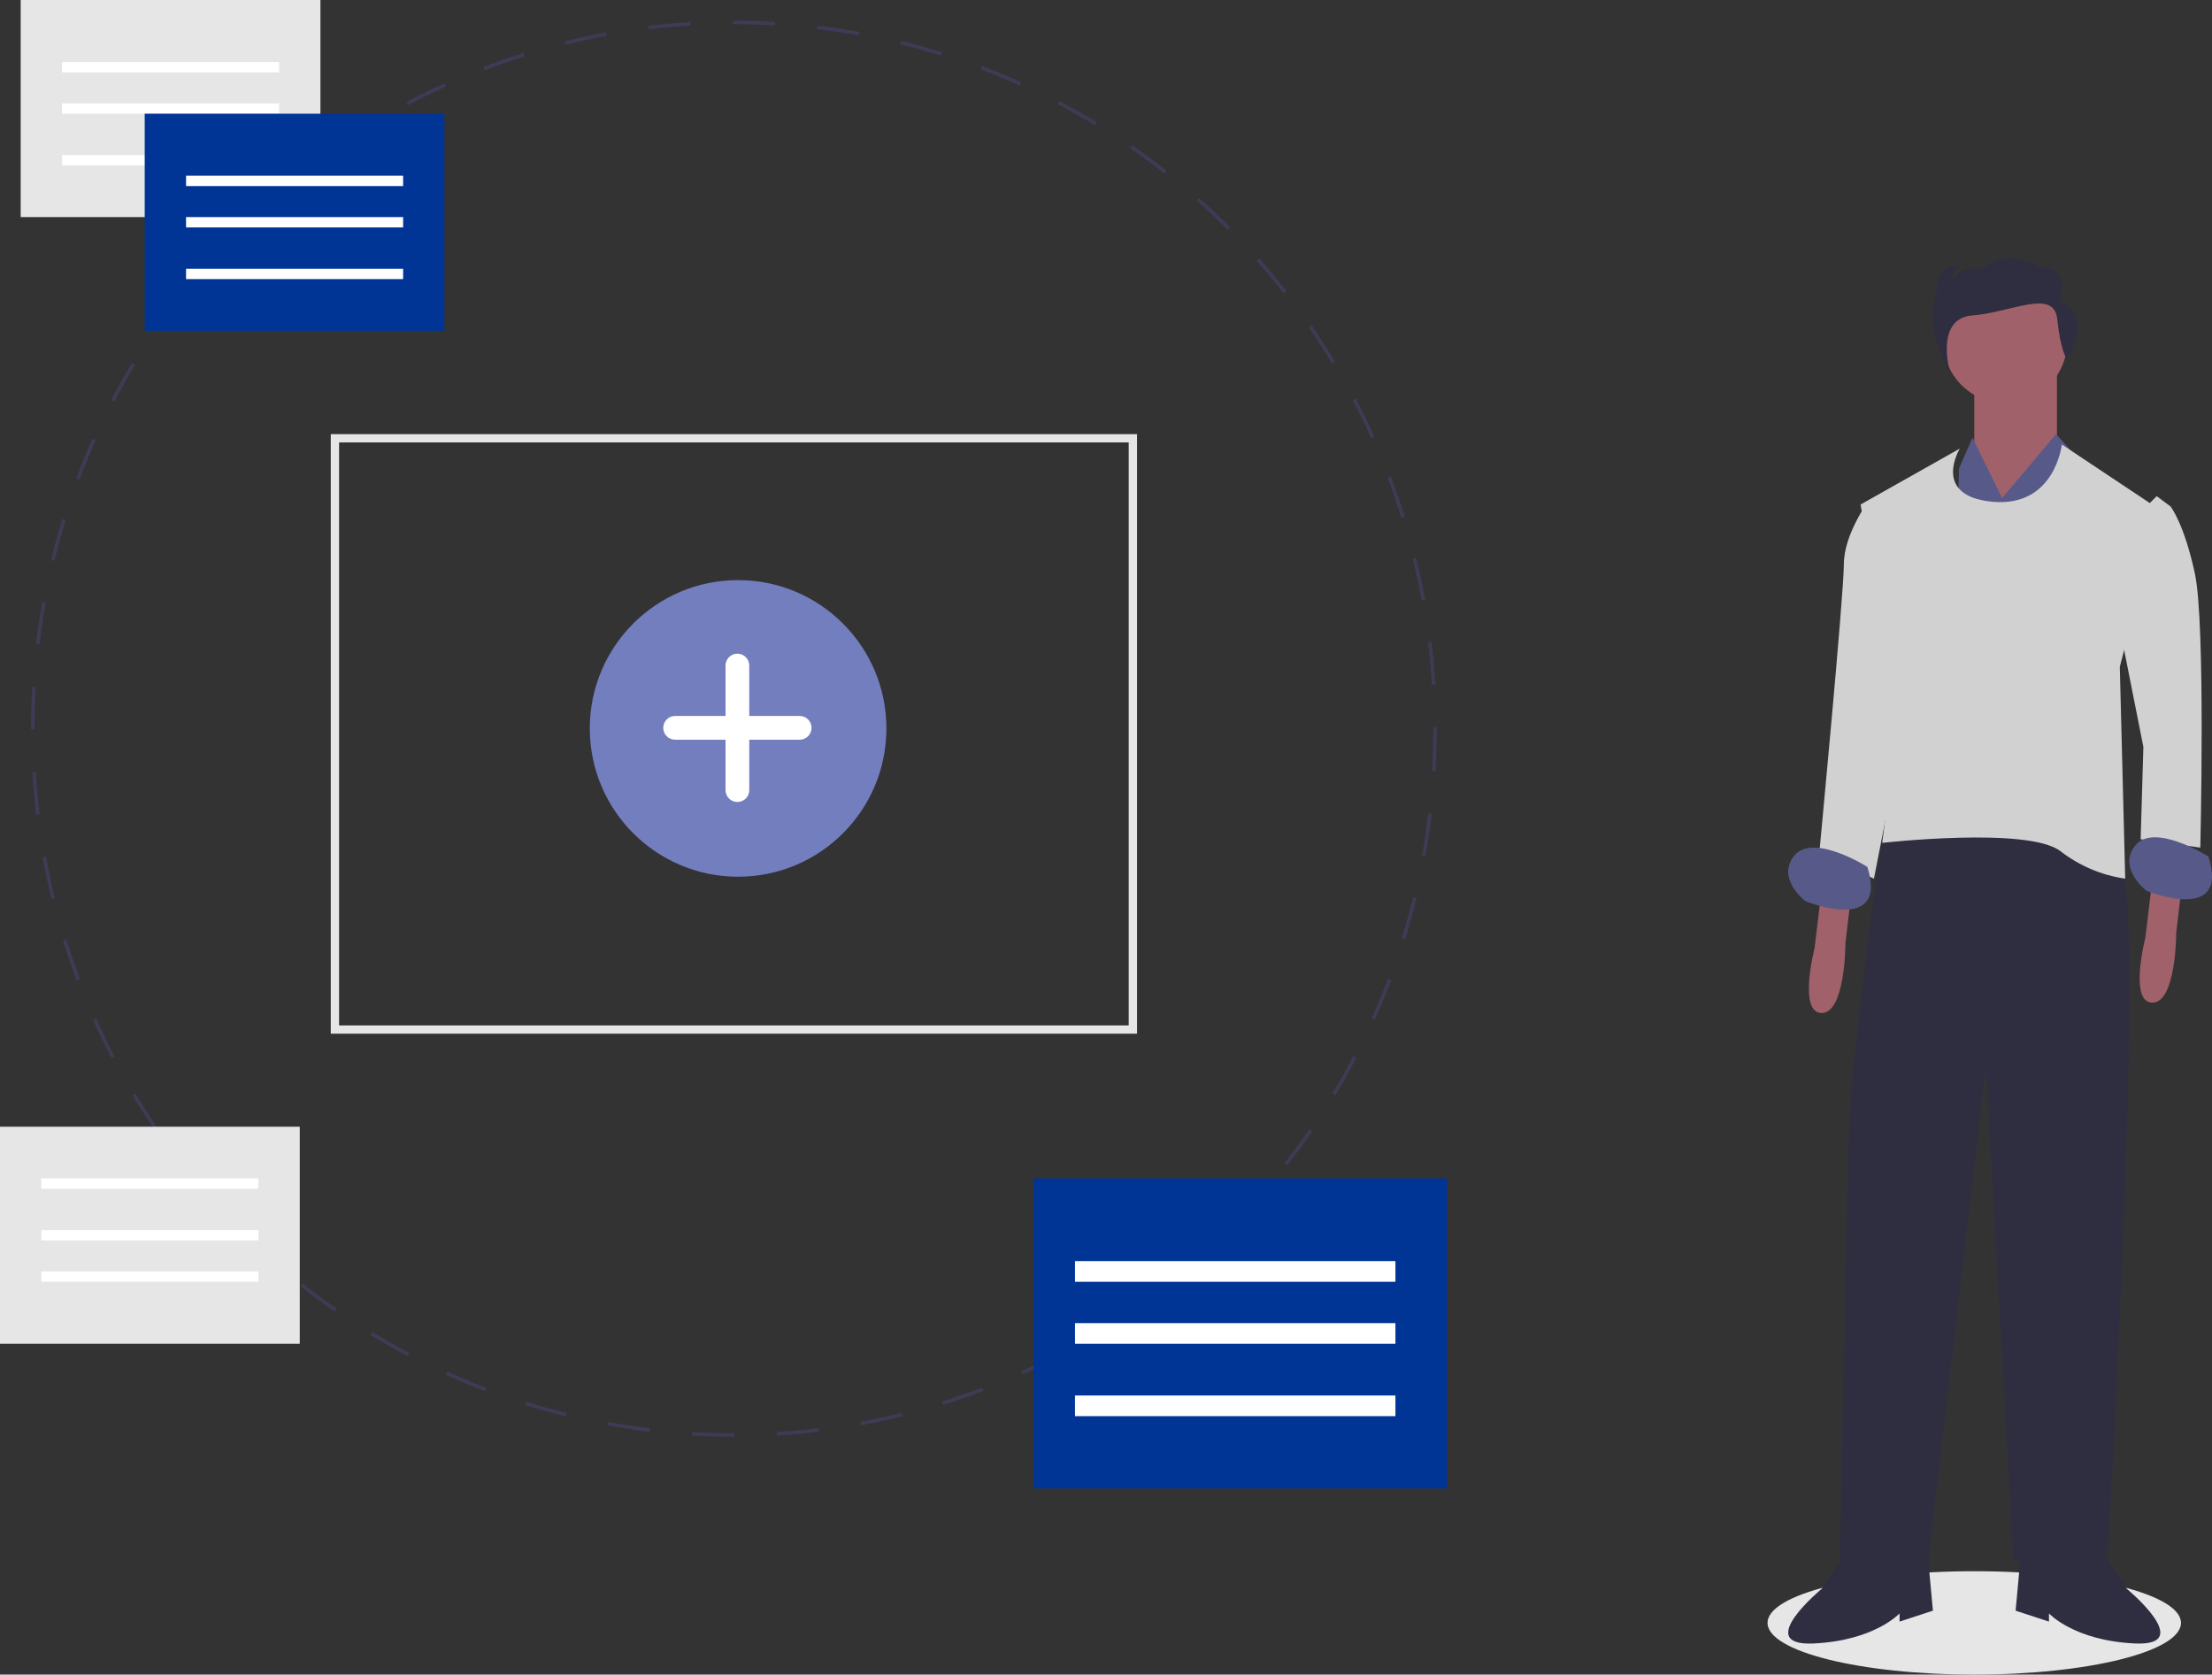 <?xml version="1.0" encoding="UTF-8"?>
<svg width="214px" height="162px" viewBox="0 0 214 162" version="1.1" xmlns="http://www.w3.org/2000/svg" xmlns:xlink="http://www.w3.org/1999/xlink">
    <rect x="0" y="0" width="214" height="162" fill="#333333" stroke="none"/>
    <!-- Generator: Sketch 53.2 (72643) - https://sketchapp.com -->
    <title>list-resources</title>
    <desc>Created with Sketch.</desc>
    <g id="Guidelines" stroke="none" stroke-width="1" fill="none" fill-rule="evenodd">
        <g id="illustrations" transform="translate(-421, -442)" fill-rule="nonzero">
            <g id="list-resources" transform="translate(421, 442)">
                <ellipse id="Ellipse_218" fill="#E6E6E6" cx="191" cy="157" rx="20" ry="5"></ellipse>
                <polygon id="Path_1092" fill="#A0616A" points="191 37.867 191 44 194.097 52 199 42.933 199 36"></polygon>
                <path d="M176.239,86 L175.548,91.739 C175.548,91.739 173.937,98 176.239,98 C178.54,98 178.54,91.217 178.54,91.217 L179,87.304 L176.239,86 Z" id="Path_1093" fill="#A0616A"></path>
                <path d="M208.239,85 L207.548,90.739 C207.548,90.739 205.937,97 208.239,97 C210.54,97 210.54,90.217 210.54,90.217 L211,86.304 L208.239,85 Z" id="Path_1094" fill="#A0616A"></path>
                <path d="M183.599,79.046 L182.344,79.391 C182.344,79.391 179.066,100.552 178.8,111.704 C178.533,122.856 178,151 178,151 L186.532,151 L192.131,103.208 L194.797,151 L203.862,151 C203.862,151 207.595,88.339 205.195,83.294 C202.796,78.249 183.599,79.046 183.599,79.046 Z" id="Path_1095" fill="#2F2E41"></path>
                <path d="M178.663,150 L176.242,153.702 C176.242,153.702 169.519,159.255 175.436,158.991 C181.352,158.726 183.773,156.082 183.773,156.082 L183.773,156.875 L187,155.818 L186.462,150 L178.663,150 Z" id="Path_1096" fill="#2F2E41"></path>
                <path d="M203.337,150 L205.758,153.702 C205.758,153.702 212.481,159.255 206.564,158.991 C200.648,158.726 198.227,156.082 198.227,156.082 L198.227,156.875 L195,155.818 L195.538,150 L203.337,150 Z" id="Path_1097" fill="#2F2E41"></path>
                <circle id="Ellipse_219" fill="#A0616A" cx="194" cy="33" r="6"></circle>
                <polygon id="Path_1098" fill="#575A89" points="193.696 48.183 190.826 42.343 189.522 45.331 189 71 201 44.294 198.913 42"></polygon>
                <path d="M209,49.341 L199.473,43 C199.473,43 198.811,49.075 192.802,48.543 C186.793,48.011 189.601,43.396 189.601,43.396 L180,48.809 L183.658,69.566 L182.09,81.541 C182.09,81.541 196.198,79.944 199.333,82.339 C201.164,83.76 203.324,84.676 205.604,85 L205.081,64.51 L209,49.341 Z" id="Path_1099" fill="#D1D1D1"></path>
                <path d="M206.836,49.804 L208.651,48 L209.984,48.992 C209.984,48.992 211.295,50.616 212.344,55.486 C213.393,60.356 212.869,82 212.869,82 L207.098,81.188 L207.361,72.26 L205,60.356 L206.836,49.804 Z" id="Path_1100" fill="#D1D1D1"></path>
                <path d="M182.618,48.209 L181.618,48 L180.765,48.476 C180.765,48.476 178.382,51.675 178.382,54.607 C178.382,57.54 176,82.601 176,82.601 L181.294,85 L185,66.071 L182.618,48.209 Z" id="Path_1101" fill="#D1D1D1"></path>
                <path d="M213.656,82.862 C213.656,82.862 208.435,79.552 206.608,81.759 C204.781,83.966 207.652,86.172 207.652,86.172 C207.652,86.172 215.744,89.483 213.656,82.862 Z" id="Path_1102" fill="#575A89"></path>
                <path d="M180.656,83.862 C180.656,83.862 175.435,80.552 173.608,82.759 C171.781,84.966 174.652,87.172 174.652,87.172 C174.652,87.172 182.744,90.483 180.656,83.862 Z" id="Path_1103" fill="#575A89"></path>
                <path d="M199.188,29.096 C199.188,29.096 200.737,26.059 197.329,25.783 C197.329,25.783 194.23,23.85 191.751,26.059 C191.751,26.059 189.583,25.507 188.963,27.163 C188.963,27.163 188.653,26.335 189.582,25.783 C189.582,25.783 187.413,25.23 187.413,27.992 C187.413,27.992 186.484,30.753 187.413,33.239 C188.343,35.724 188.652,36 188.652,36 C188.652,36 187.124,30.789 190.842,30.513 C194.561,30.237 198.722,27.854 199.031,30.891 C199.341,33.929 199.961,34.757 199.961,34.757 C199.961,34.757 202.751,30.339 199.188,29.096 Z" id="Path_1104" fill="#2F2E41"></path>
                <path d="M71.036,139 L71,139 C69.648,139 68.279,138.96 66.933,138.879 L66.953,138.537 C68.293,138.617 69.655,138.657 71,138.657 L71.037,138.657 L71.036,139 Z M75.141,138.875 L75.121,138.532 C76.476,138.45 77.845,138.326 79.19,138.162 L79.231,138.503 C77.879,138.668 76.503,138.793 75.143,138.875 L75.141,138.875 Z M62.843,138.512 C61.489,138.349 60.122,138.142 58.782,137.897 L58.843,137.559 C60.176,137.803 61.536,138.009 62.883,138.172 L62.843,138.512 Z M83.291,137.884 L83.229,137.546 C84.564,137.301 85.908,137.011 87.224,136.684 L87.306,137.018 C85.984,137.346 84.632,137.637 83.291,137.884 L83.291,137.884 Z M54.766,137.035 C53.442,136.708 52.11,136.336 50.809,135.929 L50.91,135.601 C52.206,136.006 53.53,136.376 54.847,136.701 L54.766,137.035 Z M91.262,135.907 L91.16,135.579 C92.453,135.173 93.752,134.721 95.021,134.235 L95.142,134.556 C93.867,135.045 92.561,135.499 91.262,135.908 L91.262,135.907 Z M46.918,134.58 C45.643,134.094 44.365,133.56 43.118,132.995 L43.258,132.682 C44.498,133.244 45.77,133.774 47.039,134.259 L46.918,134.58 Z M98.929,132.973 L98.789,132.66 C100.024,132.1 101.258,131.493 102.456,130.857 L102.615,131.161 C101.41,131.801 100.17,132.41 98.929,132.974 L98.929,132.973 Z M39.422,131.181 C38.213,130.541 37.008,129.856 35.842,129.145 L36.018,128.852 C37.179,129.559 38.377,130.241 39.58,130.878 L39.422,131.181 Z M106.187,129.128 L106.011,128.835 C107.17,128.128 108.323,127.375 109.438,126.599 L109.632,126.881 C108.511,127.661 107.351,128.417 106.187,129.128 Z M32.393,126.896 C31.27,126.114 30.157,125.288 29.084,124.441 L29.296,124.171 C30.363,125.014 31.471,125.836 32.588,126.614 L32.393,126.896 Z M112.936,124.428 L112.724,124.157 C113.794,123.311 114.849,122.426 115.861,121.52 L116.088,121.777 C115.071,122.685 114.01,123.577 112.935,124.427 L112.936,124.428 Z M25.929,121.79 C24.908,120.879 23.901,119.926 22.938,118.955 L23.178,118.712 C24.138,119.678 25.139,120.627 26.155,121.534 L25.929,121.79 Z M119.078,118.94 L118.837,118.698 C119.798,117.73 120.741,116.722 121.64,115.7 L121.895,115.928 C120.992,116.955 120.044,117.968 119.079,118.94 L119.078,118.94 Z M20.121,115.944 C19.216,114.916 18.331,113.848 17.49,112.769 L17.758,112.556 C18.594,113.629 19.477,114.692 20.376,115.715 L20.121,115.944 Z M124.526,112.754 L124.257,112.541 C125.097,111.463 125.913,110.347 126.683,109.226 L126.963,109.421 C126.19,110.549 125.369,111.671 124.526,112.754 Z M15.052,109.444 C14.276,108.315 13.524,107.148 12.819,105.977 L13.11,105.798 C13.812,106.964 14.559,108.125 15.331,109.249 L15.052,109.444 Z M129.199,105.948 L128.908,105.77 C129.612,104.6 130.289,103.393 130.921,102.183 L131.222,102.343 C130.587,103.559 129.907,104.771 129.199,105.948 Z M10.798,102.38 C10.163,101.166 9.557,99.917 8.997,98.668 L9.308,98.527 C9.865,99.77 10.468,101.012 11.099,102.22 L10.798,102.38 Z M133.025,98.62 L132.714,98.479 C133.273,97.227 133.8,95.947 134.281,94.67 L134.6,94.792 C134.116,96.074 133.586,97.362 133.024,98.619 L133.025,98.62 Z M7.424,94.855 C6.939,93.571 6.487,92.255 6.081,90.945 L6.406,90.843 C6.81,92.146 7.26,93.455 7.742,94.732 L7.424,94.855 Z M135.942,90.875 L135.616,90.773 C136.019,89.468 136.387,88.134 136.711,86.807 L137.041,86.889 C136.716,88.222 136.346,89.563 135.942,90.875 L135.942,90.875 Z M4.976,86.961 C4.65,85.629 4.36,84.269 4.115,82.916 L4.45,82.855 C4.694,84.2 4.983,85.554 5.307,86.878 L4.976,86.961 Z M137.899,82.844 L137.564,82.782 C137.806,81.439 138.011,80.07 138.172,78.713 L138.51,78.754 C138.349,80.117 138.143,81.494 137.899,82.843 L137.899,82.844 Z M3.498,78.827 C3.334,77.465 3.209,76.08 3.127,74.708 L3.468,74.687 C3.549,76.052 3.674,77.431 3.838,78.786 L3.498,78.827 Z M138.878,74.634 L138.538,74.614 C138.617,73.251 138.659,71.867 138.659,70.5 L138.659,70.354 L139,70.354 L139,70.5 C139,71.874 138.959,73.265 138.878,74.634 Z M3.341,70.573 L3,70.573 L3,70.5 C3,69.149 3.039,67.783 3.117,66.439 L3.457,66.459 C3.38,67.796 3.341,69.156 3.341,70.5 L3.341,70.573 Z M138.529,66.24 C138.445,64.874 138.32,63.495 138.156,62.142 L138.494,62.101 C138.659,63.46 138.785,64.846 138.869,66.219 L138.529,66.24 Z M3.818,62.359 L3.48,62.319 C3.641,60.955 3.846,59.579 4.088,58.228 L4.424,58.289 C4.182,59.633 3.979,61.002 3.818,62.359 L3.818,62.359 Z M137.537,58.074 C137.29,56.727 137.001,55.373 136.675,54.052 L137.006,53.969 C137.333,55.298 137.624,56.66 137.872,58.012 L137.537,58.074 Z M5.273,54.262 L4.942,54.181 C5.265,52.849 5.634,51.506 6.038,50.194 L6.363,50.296 C5.961,51.601 5.595,52.936 5.273,54.262 L5.273,54.262 Z M135.572,50.088 C135.167,48.784 134.716,47.476 134.232,46.199 L134.55,46.076 C135.036,47.359 135.489,48.674 135.898,49.984 L135.572,50.088 Z M7.694,46.396 L7.375,46.275 C7.857,44.99 8.386,43.701 8.946,42.445 L9.257,42.586 C8.7,43.836 8.174,45.118 7.694,46.396 Z M132.663,42.407 C132.104,41.164 131.499,39.923 130.867,38.716 L131.169,38.556 C131.805,39.769 132.411,41.017 132.973,42.266 L132.663,42.407 Z M11.046,38.881 L10.744,38.721 C11.377,37.506 12.056,36.292 12.764,35.114 L13.055,35.291 C12.352,36.464 11.676,37.672 11.046,38.881 Z M128.852,35.139 C128.149,33.975 127.4,32.814 126.626,31.691 L126.907,31.495 C127.684,32.624 128.436,33.79 129.143,34.961 L128.852,35.139 Z M15.275,31.832 L14.994,31.637 C15.768,30.508 16.587,29.386 17.429,28.303 L17.697,28.514 C16.861,29.593 16.045,30.709 15.275,31.832 Z M124.198,28.383 C123.358,27.309 122.476,26.247 121.576,25.227 L121.831,24.999 C122.735,26.023 123.622,27.09 124.466,28.17 L124.198,28.383 Z M20.314,25.351 L20.059,25.123 C20.962,24.095 21.91,23.08 22.871,22.109 L23.113,22.351 C22.154,23.318 21.213,24.327 20.314,25.351 Z M118.772,22.234 C117.809,21.268 116.807,20.319 115.792,19.416 L116.018,19.159 C117.037,20.067 118.045,21.02 119.012,21.991 L118.772,22.234 Z M26.085,19.526 L25.858,19.269 C26.876,18.359 27.935,17.466 29.008,16.617 L29.22,16.886 C28.153,17.732 27.097,18.62 26.085,19.526 Z M112.65,16.782 C111.582,15.941 110.474,15.12 109.355,14.344 L109.549,14.061 C110.673,14.841 111.787,15.666 112.86,16.512 L112.65,16.782 Z M32.504,14.441 L32.31,14.159 C33.43,13.377 34.588,12.62 35.752,11.908 L35.929,12.201 C34.771,12.909 33.619,13.663 32.504,14.441 L32.504,14.441 Z M105.92,12.109 C104.756,11.402 103.557,10.722 102.356,10.087 L102.515,9.783 C103.722,10.421 104.927,11.104 106.097,11.815 L105.92,12.109 Z M39.48,10.174 L39.321,9.87 C40.526,9.231 41.765,8.619 43.005,8.055 L43.145,8.367 C41.912,8.929 40.678,9.537 39.48,10.174 L39.48,10.174 Z M98.677,8.287 C97.437,7.728 96.165,7.197 94.895,6.715 L95.015,6.394 C96.291,6.88 97.57,7.411 98.817,7.975 L98.677,8.287 Z M46.912,6.789 L46.79,6.469 C48.065,5.98 49.371,5.524 50.671,5.115 L50.772,5.442 C49.478,5.848 48.179,6.302 46.911,6.789 L46.912,6.789 Z M91.022,5.377 C89.727,4.973 88.401,4.605 87.084,4.281 L87.165,3.948 C88.487,4.272 89.82,4.643 91.123,5.049 L91.022,5.377 Z M54.707,4.333 L54.625,4 C55.949,3.67 57.299,3.377 58.639,3.129 L58.701,3.467 C57.368,3.714 56.024,4.005 54.708,4.333 L54.707,4.333 Z M83.087,3.427 C81.755,3.185 80.396,2.981 79.047,2.82 L79.087,2.479 C80.443,2.64 81.809,2.846 83.148,3.089 L83.087,3.427 Z M62.739,2.846 L62.698,2.505 C64.049,2.339 65.425,2.212 66.787,2.129 L66.808,2.471 C65.452,2.555 64.084,2.68 62.739,2.844 L62.739,2.846 Z M74.976,2.459 C73.66,2.382 72.322,2.343 71,2.343 L70.892,2.343 L70.892,2 L71,2 C72.329,2 73.673,2.039 74.996,2.116 L74.976,2.459 Z" id="Path_1105" fill="#3F3B56"></path>
                <rect id="Rectangle_316" fill="#003595" x="100" y="114" width="40" height="30"></rect>
                <rect id="Rectangle_317" fill="#FFFFFF" x="104" y="122" width="31" height="2"></rect>
                <rect id="Rectangle_318" fill="#FFFFFF" x="104" y="128" width="31" height="2"></rect>
                <rect id="Rectangle_319" fill="#FFFFFF" x="104" y="135" width="31" height="2"></rect>
                <rect id="Rectangle_320" fill="#E6E6E6" x="2" y="0" width="29" height="21"></rect>
                <rect id="Rectangle_321" fill="#FFFFFF" x="6" y="6" width="21" height="1"></rect>
                <rect id="Rectangle_322" fill="#FFFFFF" x="6" y="10" width="21" height="1"></rect>
                <rect id="Rectangle_323" fill="#FFFFFF" x="6" y="15" width="21" height="1"></rect>
                <rect id="Rectangle_324" fill="#003595" x="14" y="11" width="29" height="21"></rect>
                <rect id="Rectangle_325" fill="#FFFFFF" x="18" y="17" width="21" height="1"></rect>
                <rect id="Rectangle_326" fill="#FFFFFF" x="18" y="21" width="21" height="1"></rect>
                <rect id="Rectangle_327" fill="#FFFFFF" x="18" y="26" width="21" height="1"></rect>
                <path d="M110,100 L32,100 L32,42 L110,42 L110,100 Z M32.804,42.798 L32.804,99.202 L109.196,99.202 L109.196,42.798 L32.804,42.798 Z" id="Subtraction_1" fill="#E6E6E6"></path>
                <g id="Group_41" transform="translate(57, 56)">
                    <circle id="Ellipse_220" fill="#737EBF" cx="14.408" cy="14.468" r="14.347"></circle>
                    <path d="M20.365,13.263 L15.487,13.263 L15.487,8.385 C15.487,7.751 14.973,7.238 14.339,7.238 L14.339,7.238 C13.706,7.238 13.192,7.751 13.192,8.385 L13.192,13.263 L8.314,13.263 C7.68,13.263 7.166,13.777 7.166,14.411 L7.166,14.411 C7.166,15.045 7.68,15.559 8.314,15.559 L13.192,15.559 L13.192,20.437 C13.192,21.071 13.706,21.585 14.339,21.585 L14.339,21.585 C14.973,21.585 15.487,21.071 15.487,20.437 L15.487,15.559 L20.365,15.559 C20.999,15.559 21.513,15.045 21.513,14.411 L21.513,14.411 C21.513,13.777 20.999,13.263 20.365,13.263 L20.365,13.263 Z" id="Path_1106" fill="#FFFFFF"></path>
                </g>
                <rect id="Rectangle_341" fill="#E6E6E6" x="0" y="109" width="29" height="21"></rect>
                <rect id="Rectangle_342" fill="#FFFFFF" x="4" y="114" width="21" height="1"></rect>
                <rect id="Rectangle_343" fill="#FFFFFF" x="4" y="119" width="21" height="1"></rect>
                <rect id="Rectangle_344" fill="#FFFFFF" x="4" y="123" width="21" height="1"></rect>
            </g>
        </g>
    </g>
</svg>